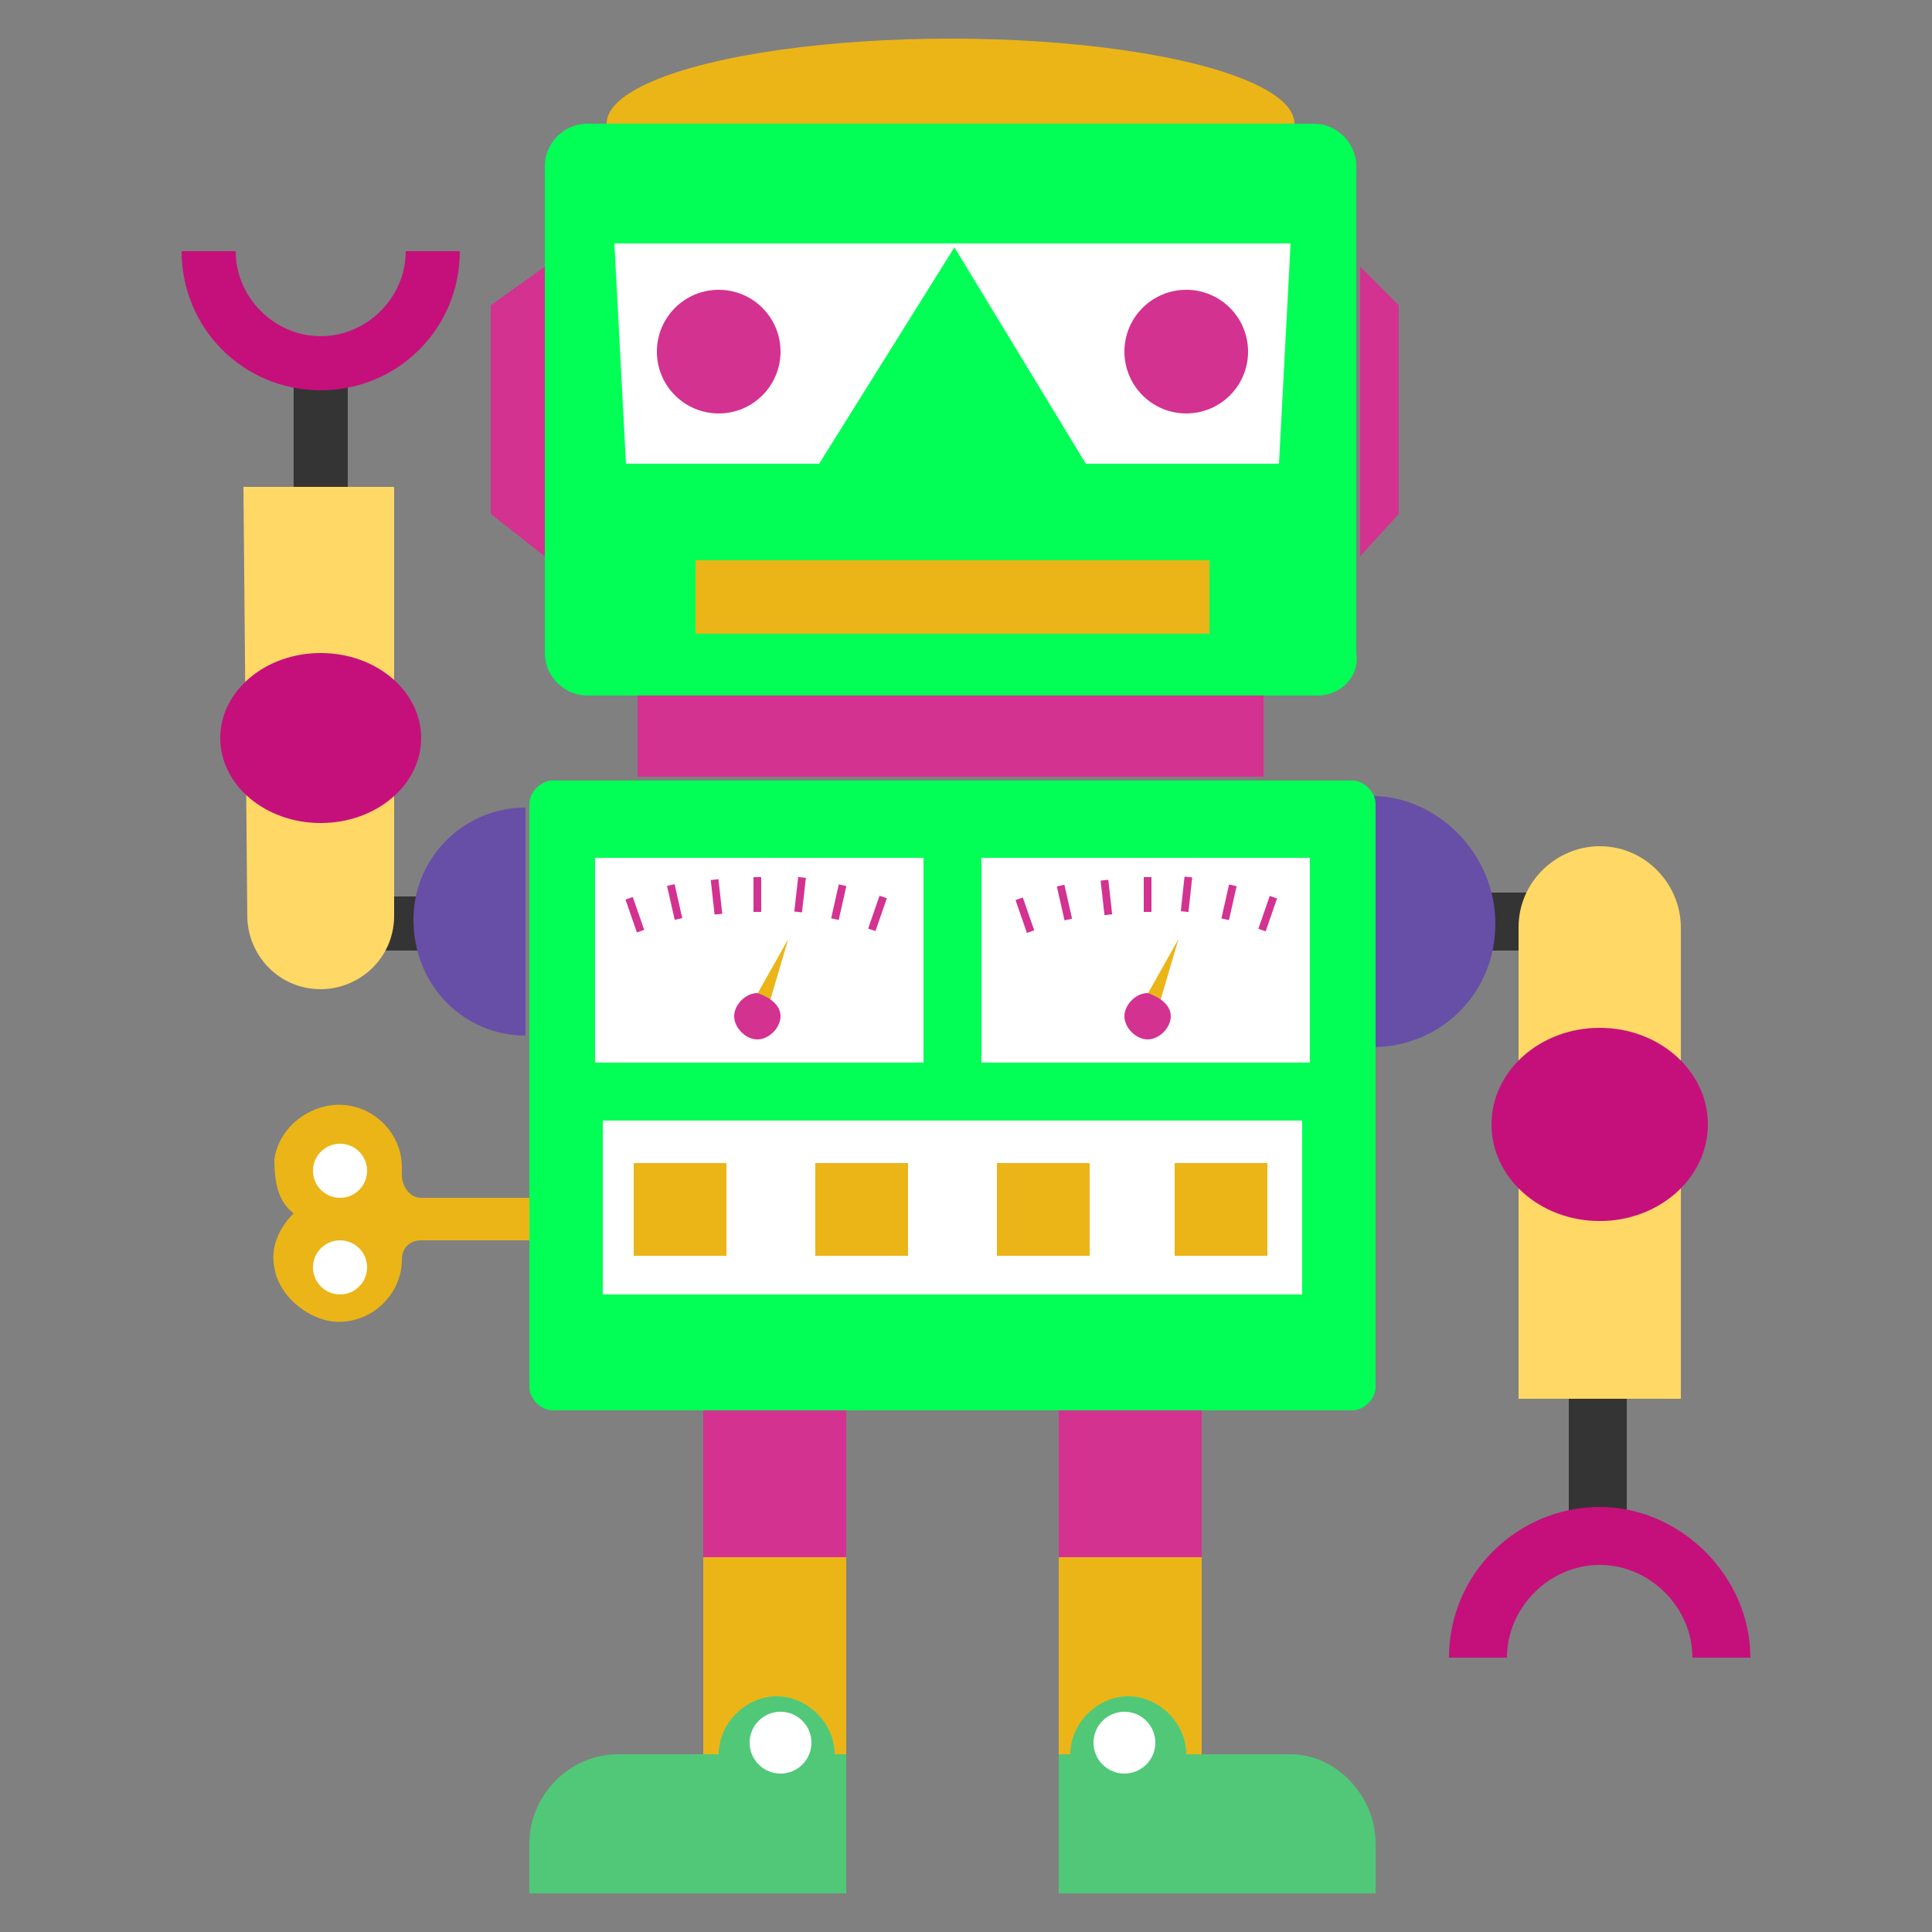 <svg xmlns="http://www.w3.org/2000/svg" enable-background="new 0 0 50 50" viewBox="0 0 50 50" id="Robot"><rect x="0" y="0" width="50" height="50" fill="#808080" stroke="none"/><path fill="#ebb518" d="M13.9,32.1h-3c-0.3,0-0.5,0.2-0.5,0.5c0,0,0,0,0,0c0,0.9-0.8,1.7-1.8,1.6c-0.7-0.1-1.4-0.7-1.5-1.4
					c-0.1-0.5,0.1-1,0.5-1.4c-0.4-0.3-0.5-0.8-0.5-1.4c0.1-0.7,0.7-1.3,1.5-1.4c1-0.1,1.8,0.7,1.8,1.6c0,0.1,0,0.1,0,0.2
					c0,0.3,0.2,0.6,0.5,0.6h3V32.1z" class="colorebbf18 svgShape"></path><circle cx="8.8" cy="30.3" r=".7" fill="#ffffff" class="colorffffff svgShape"></circle><circle cx="8.8" cy="32.8" r=".7" fill="#ffffff" class="colorffffff svgShape"></circle><ellipse cx="24.6" cy="3.2" fill="#ebb518" rx="8.9" ry="2.2" class="colorebbf18 svgShape"></ellipse><rect width="3.7" height="8.9" x="18.2" y="36.5" fill="#d33291" class="colordd574b svgShape"></rect><rect width="3.7" height="5.2" x="18.2" y="40.3" fill="#ebb518" class="colorebbf18 svgShape"></rect><path fill="#50c878" d="M13.7,47.7V49h8.2v-3.6h-0.3v0c0-0.8-0.7-1.5-1.5-1.5c-0.8,0-1.5,0.7-1.5,1.5v0H16
					C14.7,45.4,13.7,46.5,13.7,47.7z" class="color0096d1 svgShape"></path><circle cx="20.2" cy="45.1" r=".8" fill="#ffffff" class="colorffffff svgShape"></circle><rect width="3.7" height="8.9" x="27.4" y="36.5" fill="#d33291" class="colordd574b svgShape"></rect><rect width="3.7" height="5.2" x="27.4" y="40.3" fill="#ebb518" class="colorebbf18 svgShape"></rect><path fill="#50c878" d="M35.6,47.7V49h-8.2v-3.6h0.3v0c0-0.8,0.7-1.5,1.5-1.5c0.8,0,1.5,0.7,1.5,1.5v0h2.7
					C34.6,45.4,35.6,46.5,35.6,47.7z" class="color0096d1 svgShape"></path><circle cx="29.1" cy="45.1" r=".8" fill="#ffffff" class="colorffffff svgShape"></circle><rect width="1.5" height="5.3" x="40.6" y="34.3" fill="#343434" class="color343434 svgShape"></rect><rect width="3.9" height="1.5" x="37.5" y="23.1" fill="#343434" class="color343434 svgShape"></rect><path fill="#674ea7" d="M38.7,23.9c0,1.8-1.4,3.2-3.2,3.2v-6.5C37.2,20.6,38.7,22.1,38.7,23.9z" class="color097ccf svgShape"></path><path fill="#ffd866" d="M43.5,36.2h-4.2V24c0-1.2,1-2.1,2.1-2.1h0c1.2,0,2.1,1,2.1,2.1V36.2z" class="colorfdcc5a svgShape"></path><path fill="#c5107b" d="M45.3,42.9h-1.5c0-1.3-1.1-2.4-2.4-2.4s-2.4,1.1-2.4,2.4h-1.5c0-2.2,1.8-3.9,3.9-3.9
				C43.5,39,45.3,40.8,45.3,42.9z" class="colorc55410 svgShape"></path><ellipse cx="41.4" cy="29.1" fill="#c5107b" rx="2.8" ry="2.5" class="colorc55410 svgShape"></ellipse><rect width="1.4" height="4.9" x="7.6" y="9.5" fill="#343434" class="color343434 svgShape"></rect><rect width="3.5" height="1.4" x="8.3" y="23.2" fill="#343434" class="color343434 svgShape"></rect><path fill="#674ea7" d="M10.7,23.8c0-1.6,1.3-2.9,2.9-2.9v5.9C12,26.8,10.7,25.5,10.7,23.8z" class="color097ccf svgShape"></path><path fill="#ffd866" d="M6.3,12.6h3.9v11.1c0,1.1-0.9,1.9-1.9,1.9h0c-1.1,0-1.9-0.9-1.9-1.9L6.3,12.6z" class="colorfdcc5a svgShape"></path><path fill="#c5107b" d="M4.7,6.5h1.4c0,1.2,1,2.2,2.2,2.2s2.2-1,2.2-2.2h1.4c0,2-1.6,3.6-3.6,3.6C6.3,10.1,4.7,8.5,4.7,6.5z" class="colorc55410 svgShape"></path><ellipse cx="8.3" cy="19.1" fill="#c5107b" rx="2.6" ry="2.2" class="colorc55410 svgShape"></ellipse><path fill="#01ff56" d="M34.1,18H15.2c-0.6,0-1.1-0.5-1.1-1.1V4.3c0-0.6,0.5-1.1,1.1-1.1h18.8c0.6,0,1.1,0.5,1.1,1.1v12.6
				C35.2,17.5,34.7,18,34.1,18z" class="color01abff svgShape"></path><polygon fill="#d33291" points="36.2 13.3 35.2 14.4 35.2 6.9 36.2 7.9" class="colordd574b svgShape"></polygon><g fill="#0a0a0a" class="color000000 svgShape"><polygon fill="#d33291" points="12.7 13.3 14.1 14.4 14.1 6.9 12.7 7.9" class="colordd574b svgShape"></polygon></g><g fill="#0a0a0a" class="color000000 svgShape"><polygon fill="#ffffff" points="33.4 6.3 33.1 12 28.1 12 24.7 6.4 21.2 12 16.2 12 15.9 6.3" class="colorffffff svgShape"></polygon></g><g fill="#0a0a0a" class="color000000 svgShape"><circle cx="30.7" cy="9.1" r="1.6" fill="#d33291" class="colordd574b svgShape"></circle><circle cx="18.6" cy="9.1" r="1.6" fill="#d33291" class="colordd574b svgShape"></circle></g><g fill="#0a0a0a" class="color000000 svgShape"><rect width="13.3" height="1.9" x="18" y="14.5" fill="#ebb518" class="colorebbf18 svgShape"></rect></g><g fill="#0a0a0a" class="color000000 svgShape"><rect width="16.2" height="2.1" x="16.5" y="18" fill="#d33291" class="colordd574b svgShape"></rect></g><g fill="#0a0a0a" class="color000000 svgShape"><path fill="#01ff56" d="M35,36.5H14.3c-0.3,0-0.6-0.3-0.6-0.6V20.8c0-0.3,0.3-0.6,0.6-0.6H35c0.3,0,0.6,0.3,0.6,0.6v15.1
				C35.6,36.2,35.3,36.5,35,36.5z" class="color01abff svgShape"></path></g><g fill="#0a0a0a" class="color000000 svgShape"><rect width="8.5" height="5.3" x="15.4" y="22.2" fill="#ffffff" class="colorffffff svgShape"></rect><rect width=".9" height=".2" x="16" y="23.6" fill="#d33291" transform="rotate(70.835 16.459 23.672)" class="colordd574b svgShape"></rect><rect width=".9" height=".2" x="17" y="23.3" fill="#d33291" transform="rotate(77.267 17.49 23.378)" class="colordd574b svgShape"></rect><rect width=".9" height=".2" x="18.1" y="23.1" fill="#d33291" transform="rotate(83.673 18.54 23.202)" class="colordd574b svgShape"></rect><rect width=".2" height=".9" x="19.5" y="22.7" fill="#d33291" class="colordd574b svgShape"></rect><rect width=".2" height=".9" x="20.6" y="22.7" fill="#d33291" transform="rotate(6.435 20.666 23.21)" class="colordd574b svgShape"></rect><rect width=".2" height=".9" x="21.6" y="22.9" fill="#d33291" transform="rotate(12.683 21.711 23.38)" class="colordd574b svgShape"></rect><rect width=".2" height=".9" x="22.6" y="23.2" fill="#d33291" transform="rotate(19.098 22.738 23.673)" class="colordd574b svgShape"></rect><g fill="#0a0a0a" class="color000000 svgShape"><polygon fill="#ebb518" points="19.9 26 19.5 25.9 20.4 24.3" class="colorebbf18 svgShape"></polygon></g><g fill="#0a0a0a" class="color000000 svgShape"><path fill="#d33291" d="M20.2,26.3c0,0.3-0.3,0.6-0.6,0.6c-0.3,0-0.6-0.3-0.6-0.6c0-0.3,0.3-0.6,0.6-0.6
					C19.9,25.8,20.2,26,20.2,26.3z" class="colordd574b svgShape"></path></g><g fill="#0a0a0a" class="color000000 svgShape"><rect width="8.5" height="5.3" x="25.4" y="22.2" fill="#ffffff" class="colorffffff svgShape"></rect></g><g fill="#0a0a0a" class="color000000 svgShape"><rect width=".9" height=".2" x="26.1" y="23.6" fill="#d33291" transform="rotate(70.864 26.547 23.674)" class="colordd574b svgShape"></rect><rect width=".9" height=".2" x="27.1" y="23.3" fill="#d33291" transform="rotate(77.267 27.575 23.378)" class="colordd574b svgShape"></rect><rect width=".9" height=".2" x="28.2" y="23.1" fill="#d33291" transform="rotate(83.644 28.627 23.204)" class="colordd574b svgShape"></rect><rect width=".2" height=".9" x="29.6" y="22.7" fill="#d33291" class="colordd574b svgShape"></rect><rect width=".2" height=".9" x="30.6" y="22.7" fill="#d33291" transform="rotate(6.154 30.751 23.208)" class="colordd574b svgShape"></rect><rect width=".2" height=".9" x="31.7" y="22.9" fill="#d33291" transform="rotate(12.683 31.798 23.38)" class="colordd574b svgShape"></rect><rect width=".2" height=".9" x="32.7" y="23.2" fill="#d33291" transform="rotate(19.144 32.82 23.671)" class="colordd574b svgShape"></rect></g><g fill="#0a0a0a" class="color000000 svgShape"><polygon fill="#ebb518" points="30 26 29.6 25.9 30.5 24.3" class="colorebbf18 svgShape"></polygon></g><g fill="#0a0a0a" class="color000000 svgShape"><path fill="#d33291" d="M30.3,26.3c0,0.3-0.3,0.6-0.6,0.6c-0.3,0-0.6-0.3-0.6-0.6c0-0.3,0.3-0.6,0.6-0.6
					C30,25.8,30.3,26,30.3,26.3z" class="colordd574b svgShape"></path></g></g><g fill="#0a0a0a" class="color000000 svgShape"><rect width="18.1" height="4.5" x="15.6" y="29" fill="#ffffff" class="colorffffff svgShape"></rect></g><g fill="#0a0a0a" class="color000000 svgShape"><rect width="2.4" height="2.4" x="16.4" y="30.1" fill="#ebb518" class="colorebbf18 svgShape"></rect><rect width="2.4" height="2.4" x="21.1" y="30.1" fill="#ebb518" class="colorebbf18 svgShape"></rect><rect width="2.4" height="2.4" x="25.8" y="30.1" fill="#ebb518" class="colorebbf18 svgShape"></rect><rect width="2.4" height="2.4" x="30.4" y="30.1" fill="#ebb518" class="colorebbf18 svgShape"></rect></g></svg>